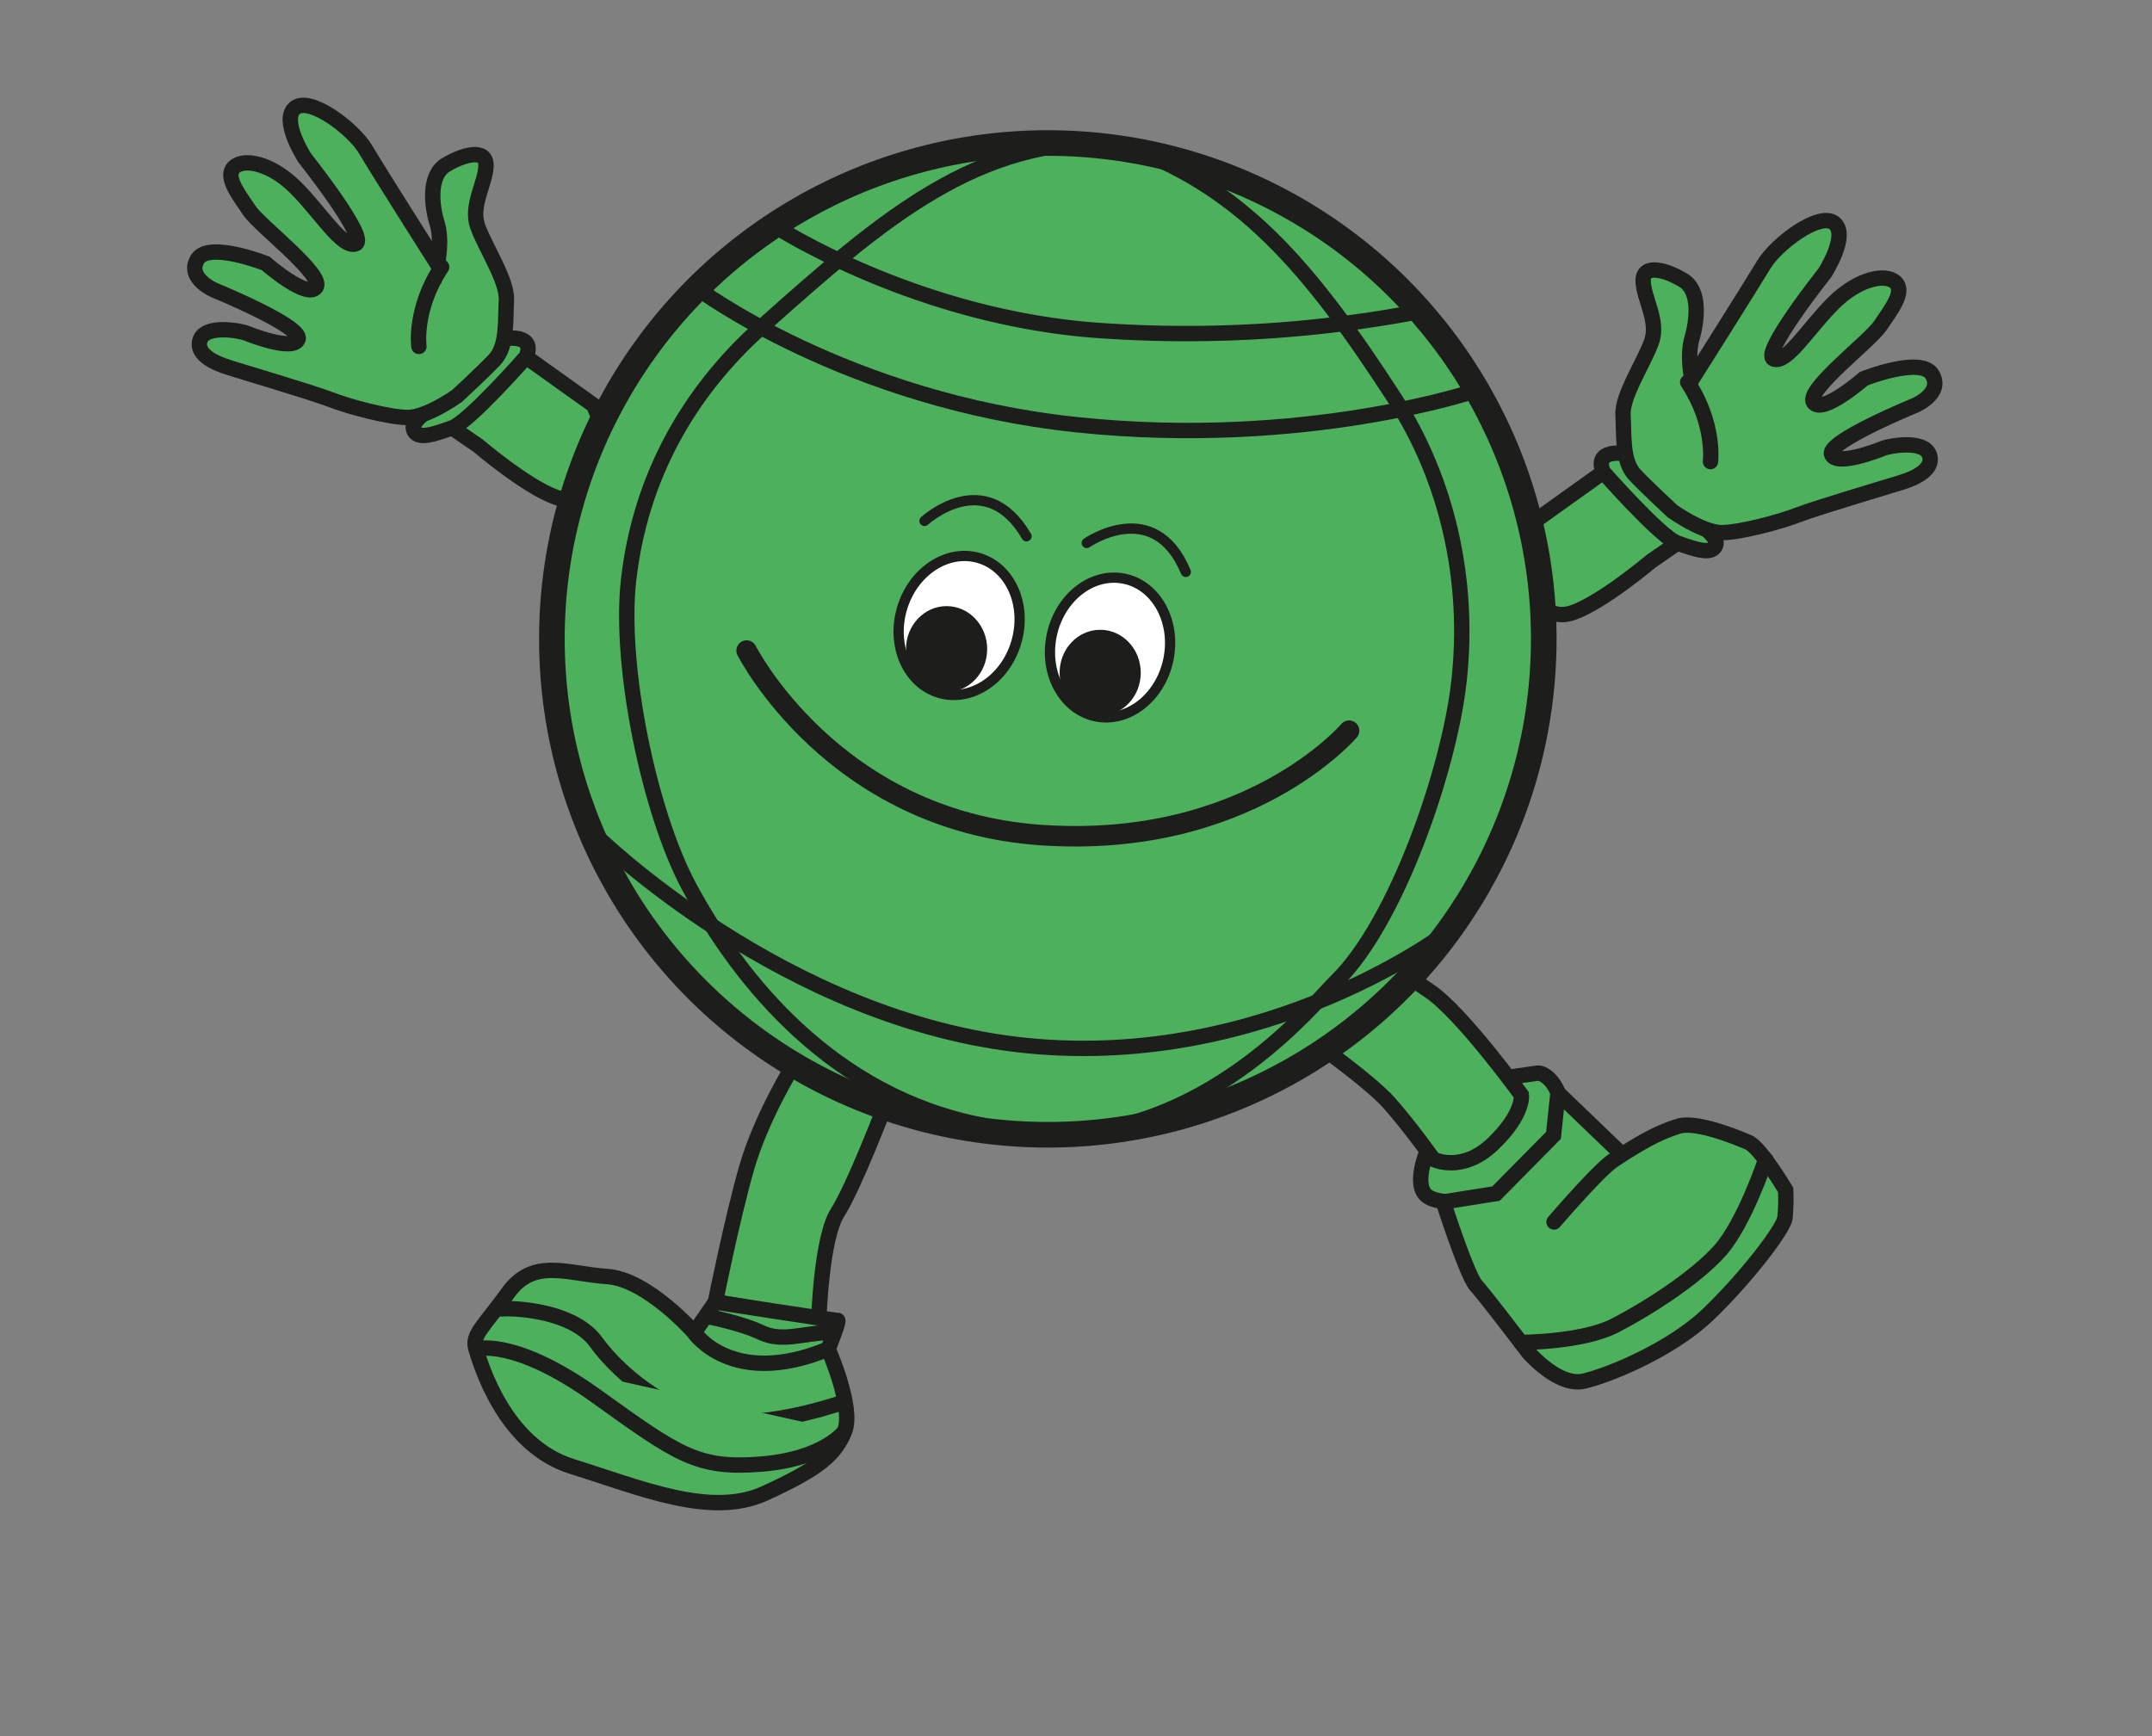 <svg xmlns="http://www.w3.org/2000/svg" viewBox="0 0 420.04 338.9"><rect x="0" y="0" width="420.04" height="338.9" fill="#808080" stroke="none"/><defs><style>.cls-1,.cls-2,.cls-3{fill:#4cb05d;}.cls-1,.cls-2,.cls-3,.cls-4,.cls-5,.cls-6,.cls-7,.cls-9{stroke:#1d1d1b;}.cls-1,.cls-2,.cls-4,.cls-5,.cls-6,.cls-7,.cls-9{stroke-miterlimit:10;}.cls-1,.cls-2,.cls-4,.cls-5{stroke-width:3px;}.cls-2,.cls-4,.cls-6,.cls-9{stroke-linecap:round;}.cls-3{stroke-width:5px;}.cls-4,.cls-5,.cls-6,.cls-9{fill:none;}.cls-6{stroke-width:4px;}.cls-7{fill:#fff;}.cls-7,.cls-9{stroke-width:2px;}.cls-8{fill:#1d1d1b;}</style></defs><g id="armebeine"><path class="cls-1" d="M278.69,224.35s-3.23,7.37.15,9.34,12.71.91,16.52-2.77,9.28-9.09,9.36-14-3.21-7.64-4.66-7.43l-5.8.84Z"/><path class="cls-2" d="M303.33,238.54s8.68-10.11,11.54-12c5.85-3.91,9.16-5.55,12.67-6.67S338.92,222,341.27,223s7.27,9.31,7.27,9.31a40,40,0,0,1-.14,5.42c-.28,2.29-8,12.22-15.15,19s-19.18,11.77-24.16,12.89-10.78-5.64-10.78-5.64-8.36-11-10.18-13-6.41-16.34-6.41-16.34L292,233l11.22-11.36.87-8.28,12.49,12"/><path class="cls-2" d="M296.85,262.06s12,0,18.41-3.32,15.63-9.22,20.43-14.58,8.94-17.81,8.94-17.81"/><path class="cls-1" d="M252.83,200.73s14.21,9.89,18.41,14.68,8.51,10.88,8.51,10.88,5.56,2.86,11.67-3,5.53-9.54,5.53-9.54-11.74-16.2-18-20.33-17.94-13.36-17.94-13.36Z"/><path class="cls-1" d="M154.93,207.87S148.6,218,145.73,228s-6.09,26.13-6.09,26.13l20.18,3.49s.45-15.87,3.66-20.91,9.16-20.61,9.16-20.61l-17.71-8.27"/><path class="cls-1" d="M139.64,254.17l-1.9,2.75-2.23,3.21s-9.17-10.42-17-10.94-14.34-3.73-19.32,3.15-7.14,8.25-6.29,11,5.44,18.8,18.73,22.93,27.05,10.08,37.6,5.27S163,284,164.86,279.39s-3.21-16.05-3.21-16.05.68-1.68,1.22-3.2c.46-1.28.82-2.44.61-2.39C163,257.84,139.64,254.17,139.64,254.17Z"/><path class="cls-1" d="M96.67,255.75c.51-.66,14.69-.66,19.66,6.22s15.52,15.13,26.06,15.59,22.53-3.95,22.53-3.95"/><path class="cls-1" d="M135.51,260.13s7.34,11,26.14,3.21"/><path class="cls-1" d="M92.94,263.34s7.42-2.29,23.39,9.17,19.8,14.32,32.25,13.3,16.28-6.42,16.28-6.42"/><path class="cls-1" d="M161.65,260.13c-4.86.11-9,1.94-13.07,0s-10.84-3.21-10.84-3.21"/><path class="cls-1" d="M116.28,93.06s-2,6.07-7.8,4S93.33,87,93.33,87l-8-5.48L98.88,69.79l3.8-.1,13.23,9.45,1.65,4.16S121,88.7,116.28,93.06Z"/><path class="cls-1" d="M102.68,69.69S91.53,82.37,88.24,83.52s-7,2.58-7.56.2S89.34,76.39,91.6,74s7-7.89,7-7.89,6.05-1.06,4.08,3.61"/><path class="cls-2" d="M89.19,77.31s-5.94,4.25-9.71,4.19S68,79.36,64.53,78,45.36,72,44.86,71.8,38.1,70,39,66.55s8.3-1.85,9-1.55,9.26,3.68,10.18,1.2-16.29-9.54-16.29-9.54-5.51-2.31-3.38-6,13.38.78,13.38.78,8,7,9.78,4.65-11-12-13-15-4.88-6.58-3-8.43,7.18-.85,12,3.93,9.16,12,11.75,11-9.94-16.75-9.94-16.75-4.78-7.4-1.9-9.77S69,25.17,71.37,29.2s14,22.36,14,22.36,1-4.61-.06-8S83.61,34.27,87,32.21s7.93-3.32,7.86.12-3.06,7.77-1.64,11.82,5.84,10.65,5.62,14.42.24,9-2.31,11.67S89.19,77.31,89.19,77.31Z"/><path class="cls-2" d="M81.76,67.63s-1-7.33,4.44-15.5"/><path class="cls-1" d="M299.33,115.54s2.05,6.07,7.81,4,15.15-10,15.15-10l7.95-5.49L316.73,92.27l-3.79-.11-13.23,9.46-1.66,4.16S294.64,111.17,299.33,115.54Z"/><path class="cls-1" d="M312.94,92.16s11.15,12.68,14.44,13.84,7.05,2.58,7.56.2-8.66-7.34-10.93-9.76-7-7.89-7-7.89-6-1-4.08,3.61"/><path class="cls-2" d="M326.43,99.79s5.94,4.25,9.7,4.19,11.46-2.15,15-3.53,19.17-6,19.66-6.18,6.76-1.78,5.87-5.24-8.29-1.86-9-1.55-9.26,3.68-10.17,1.2,16.29-9.54,16.29-9.54,5.51-2.31,3.37-6-13.38.79-13.38.79-8,7-9.77,4.65,11-12,13-15,4.88-6.58,3-8.43-7.18-.85-12.05,3.93-9.16,12-11.75,11,9.94-16.75,9.94-16.75,4.78-7.4,1.9-9.76-11.4,4.11-13.8,8.13-14,22.37-14,22.37-1-4.61,0-8,1.72-9.28-1.66-11.34-7.93-3.32-7.86.12,3.07,7.77,1.65,11.82S316.56,77.27,316.79,81s-.24,9,2.3,11.68S326.43,99.79,326.43,99.79Z"/><path class="cls-2" d="M333.86,90.11s.94-7.34-4.45-15.5"/></g><g id="Ebene_1" data-name="Ebene 1"><circle class="cls-3" cx="204.52" cy="124.72" r="96.8"/><path class="cls-4" d="M191.71,219.65c-29.11-5.65-47.25-28-57.23-46.61-7.72-14.41-13.71-43-11.78-59.88,2.27-19.83,11.59-36.53,26-49.39,23.66-21.13,42.06-37,69.23-35.86"/><path class="cls-4" d="M207.47,221.48c29.75-1.44,48.89-25.53,53.38-29.94,11.81-11.59,22-41.45,23.9-58.36,2.27-19.83-2.31-39.59-12.44-55.25-16.66-25.75-30.37-42.11-54.39-50"/><path class="cls-5" d="M151.05,44s26.7,17.47,61.93,20.4a242.23,242.23,0,0,0,65.45-3.85"/><path class="cls-5" d="M136.07,56.27s29.25,21.9,74,26.63,78.26-6.73,78.26-6.73"/><path class="cls-5" d="M116.33,163.11s36.92,36.3,84.1,41,82.37-22.4,82.37-22.4"/></g><g id="face"><path class="cls-6" d="M145.73,127S162.46,160.11,203,163s60.32-20.36,60.32-20.36"/><ellipse class="cls-7" cx="187.21" cy="122.11" rx="13.72" ry="11.63" transform="translate(17.59 267.66) rotate(-73.75)"/><ellipse class="cls-7" cx="216.66" cy="126.4" rx="13.72" ry="11.63" transform="translate(48.66 312.67) rotate(-78.21)"/><ellipse class="cls-8" cx="184.76" cy="126.71" rx="7.92" ry="8.39"/><ellipse class="cls-8" cx="214.74" cy="131.33" rx="7.92" ry="8.39"/><path class="cls-9" d="M180.45,101.69s11.83-10.86,19.91,3"/><path class="cls-9" d="M212.11,106s13.17-9.19,19.34,5.64"/></g></svg>
